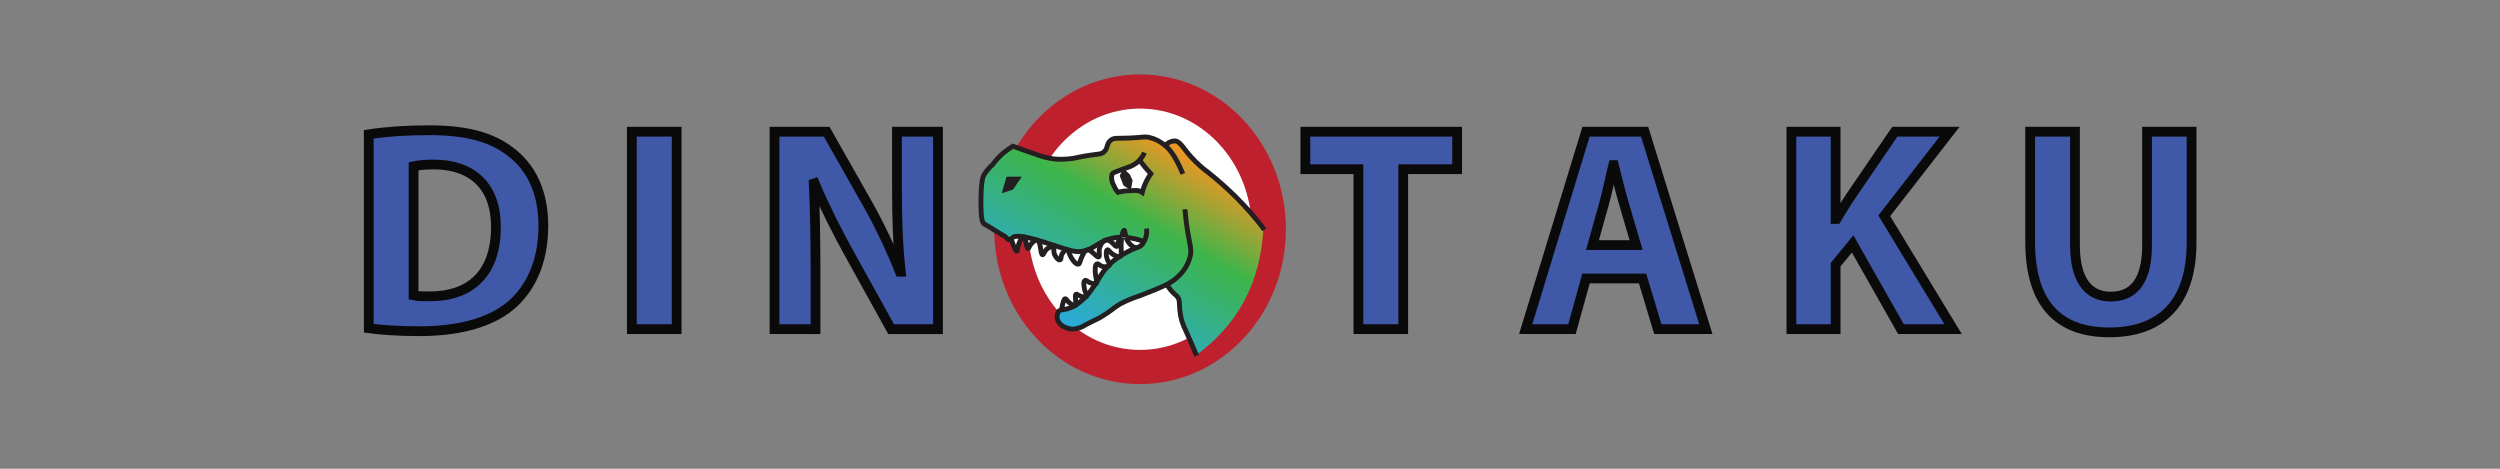 <?xml version="1.0" encoding="utf-8"?>
<!-- Generator: Adobe Illustrator 22.0.0, SVG Export Plug-In . SVG Version: 6.00 Build 0)  -->
<svg version="1.1" id="Layer_1" xmlns="http://www.w3.org/2000/svg" xmlns:xlink="http://www.w3.org/1999/xlink" x="0px" y="0px"
	 viewBox="0 0 512 96" enable-background="new 0 0 512 96" xml:space="preserve">
<rect x="0" y="0" width="512" height="96" fill="#808080" stroke="none"/>
<ellipse fill="#FFFFFF" stroke="#BE202E" stroke-width="7" stroke-miterlimit="10" cx="233.485" cy="46.95" rx="26.37" ry="28.21"/>
<linearGradient id="SVGID_1_" gradientUnits="userSpaceOnUse" x1="217.903" y1="30.839" x2="240.183" y2="69.429" gradientTransform="matrix(1 0 0 -1 -0.31 97.83)">
	<stop  offset="0" style="stop-color:#29AAE1"/>
	<stop  offset="0.61" style="stop-color:#3DB54A"/>
	<stop  offset="1" style="stop-color:#F89521"/>
</linearGradient>
<path fill="url(#SVGID_1_)" d="M258.755,46.8c-0.67,11.66-5.59,19.88-13.76,25.93l-1.06-2.54l-1.38-3l-0.78-2.33
	c0,0-0.1-0.9-0.27-2.58c-0.17-1.68-0.61-1.77-0.61-1.77l-1-0.85l-0.94-1.37l-2,1l-6.84,2.56l-1.1,0.78l-3.89,2.56
	c0,0-3.53,1.77-4.35,2.07c-0.957,0.224-1.957,0.179-2.89-0.13c-0.74-0.23-1.29-1.38-1.46-2.1c-0.17-0.72,0.61-1.39,0.61-1.39
	c1.207-0.264,2.379-0.67,3.49-1.21c1.57-0.86,3.47-3.74,3.47-3.74c0.643-0.896,1.231-1.832,1.76-2.8c-0.06-0.19,2.19-2.2,2.32-2.43
	c0.639-0.553,1.332-1.038,2.07-1.45c0.31-0.16,2.86-1.38,3.26-1.48c0.4-0.1,0.85-1,0.85-1l-0.29-0.12c0,0-2.49-0.71-2.76-0.69
	c-0.27,0.02-1.92-0.06-1.92-0.06l-1.95,0.27l-1.61,0.6l-3.05,1.67l-1.84,0.37l-1.32-0.09l-2.84-0.92l-6.19-1.86l-1.78-0.26
	l-1.11,0.09l-0.63,0.44l-0.51,0.1l-0.5-0.52l-1.4-0.84l-2.35-1.33l-1-0.86l-0.15-0.63l-0.22-2.44l0.07-3.94l0.33-2l0.6-1.37
	l1.55-1.6l1.37-1.57l2.62-2l2.33,0.74l4.16,1.48l2.48,0.44l4.36-0.35l2.52-0.44l2.37-0.47l0.84-0.84l0.49-1.3l0.62-0.63l1.08-0.25
	l4-0.18c1.453-0.201,2.932-0.029,4.3,0.5c0.408,0.186,0.785,0.432,1.12,0.73l0.68,0.43l0.87-0.78l0.86-0.22l1.1,0.47l1.28,1.6
	l1.74,1.92l1.82,1.62l3.93,3.25l4.76,4.7l3.13,3.76L258.755,46.8z"/>
<path fill="#FFFFFF" d="M229.085,52.67c-0.483-0.18-0.935-0.432-1.34-0.75c-0.185-0.224-0.389-0.432-0.61-0.62h-0.41l-0.11,0.58
	l0.09,1.24l0.38,0.95l1-0.43l0.92-0.82L229.085,52.67z"/>
<polygon fill="#FFFFFF" points="226.685,54.66 224.635,54.07 224.225,54.77 224.435,56.16 224.675,57.7 225.885,56.07 "/>
<polygon fill="#FFFFFF" points="224.385,58.18 222.345,57.49 221.975,57.7 221.975,58.66 222.275,60.11 222.685,60.65 "/>
<path fill="#FFFFFF" d="M222.245,60.93c-0.07,0-1.2-0.4-1.2-0.4l-0.61-0.28l-0.17,0.84l0.13,1.23l0.69-0.25L222.245,60.93z"/>
<polygon fill="#FFFFFF" points="220.005,62.78 218.195,61.2 217.495,62.88 217.545,63.64 "/>
<path fill="#FFFFFF" d="M229.375,48.62c0,0-0.41,1.69-0.42,1.79s-0.47-0.08-0.47-0.08l-1.22-1.14l0.16-0.3L229.375,48.62z"/>
<polygon fill="#FFFFFF" points="225.655,49.75 225.245,51.11 225.245,52.38 225.165,52.65 224.135,52.05 223.015,51.11 
	224.335,50.35 "/>
<polygon fill="#FFFFFF" points="222.215,51.54 221.225,53.81 220.885,54.21 219.855,53.5 218.855,51.3 219.365,51.35 220.755,51.54 
	"/>
<polygon fill="#FFFFFF" points="218.385,51.13 217.515,52.06 217.395,53 217.045,53.18 216.085,52.36 215.875,51.13 215.925,50.33 
	"/>
<polygon fill="#FFFFFF" points="215.625,50.33 214.605,50.88 214.215,51.2 213.715,52.13 213.285,52.01 212.945,49.94 
	212.695,49.28 "/>
<polygon fill="#FFFFFF" points="212.095,49.21 211.355,49.79 210.965,50.46 210.675,50.98 210.215,50.21 209.785,48.59 "/>
<polygon fill="#FFFFFF" points="209.375,48.5 208.865,49.66 208.365,51.13 208.145,51.45 207.325,49.66 207.055,48.93 207.685,48.5 
	"/>
<path fill="#FFFFFF" d="M230.085,47.32c-0.252,0.675-0.427,1.376-0.52,2.09c0.05,0.49,0.11,2.47,0.11,2.47l0.07,0.38l2.76-1.41
	l-0.51-0.4l-1-1l-0.59-2.1C230.405,47.35,230.235,47.07,230.085,47.32z"/>
<path fill="none" stroke="#231F20" stroke-miterlimit="10" d="M234.345,49.49c-1.191-0.457-2.44-0.75-3.71-0.87"/>
<path fill="none" stroke="#231F20" stroke-miterlimit="10" d="M229.715,48.59L229.715,48.59c0.14-0.84,0.36-1.43,0.51-1.43
	c0.15,0,0.16,0.61,0.37,1.35c-0.004,0.043-0.004,0.087,0,0.13"/>
<path fill="none" stroke="#231F20" stroke-miterlimit="10" d="M229.715,48.59c-0.955-0.006-1.905,0.146-2.81,0.45
	c-2.4,0.8-3.11,2.17-5.59,2.47c-1.16,0.14-2.57-0.31-5.39-1.23c-2.36-0.76-7.51-2.61-8.58-1.6c-0.08,0.08-0.46,0.47-0.82,0.38
	c-0.2-0.05-0.26-0.22-0.5-0.46c-0.24-0.24-0.48-0.34-1.17-0.73c-0.3-0.17-0.28-0.17-1.06-0.66c-2.09-1.33-2.11-1.21-2.35-1.46
	c-0.24-0.25-0.54-0.9-0.55-3.91c0-4.67,0.37-5.56,0.62-6l0.07-0.14c0.472-0.748,1.052-1.421,1.72-2c0.824-1.162,1.838-2.176,3-3
	c0.4-0.29,0.79-0.53,1.16-0.75c1.75,0.64,3.24,1.16,4.41,1.55c1.286,0.514,2.629,0.87,4,1.06c1.116,0.096,2.238,0.076,3.35-0.06
	c1.21-0.13,1.16-0.24,3.28-0.6c2.48-0.42,2.95-0.22,3.59-0.79c0.88-0.81,0.45-1.56,1.3-2.32c0.69-0.64,1.31-0.41,4.14-0.53
	c2.67-0.12,2.77-0.34,3.78-0.13c1.241,0.282,2.39,0.874,3.34,1.72l0.09,0.07c0.72,0.6,2,2,3.5,5.69"/>
<path fill="none" stroke="#231F20" stroke-miterlimit="10" d="M238.645,29.86c0.437-0.597,1.121-0.965,1.86-1
	c0.58,0,1.09,0.35,1.79,1.26c1.047,1.446,2.251,2.77,3.59,3.95c0.55,0.5,0.88,0.72,1.49,1.19c2.032,1.617,3.975,3.343,5.82,5.17
	c2.066,2.072,3.99,4.28,5.76,6.61"/>
<path fill="none" stroke="#231F20" stroke-miterlimit="10" d="M234.815,46.81c0.157,1.246-0.229,2.499-1.06,3.44
	c-0.331,0.25-0.708,0.43-1.11,0.53c-1.471,0.592-2.865,1.361-4.15,2.29c-0.735,0.565-1.406,1.209-2,1.92
	c-1.33,1.53-1.27,2.06-2.72,4c-0.716,1.113-1.615,2.097-2.66,2.91c-0.779,0.651-1.69,1.126-2.67,1.39
	c-0.81,0.18-1.31,0.09-1.67,0.53c-0.362,0.612-0.385,1.367-0.06,2c0.341,0.599,0.894,1.048,1.55,1.26
	c0.43,0.189,0.891,0.301,1.36,0.33c0.999-0.044,1.965-0.366,2.79-0.93c2.51-1.31,1.92-0.88,3-1.52c2.2-1.28,2.45-1.79,4-2.72
	c1.333-0.688,2.721-1.263,4.15-1.72c4.07-1.59,6.13-2.4,7.43-3.64c1.484-1.22,2.493-2.922,2.85-4.81c0.14-1.2-0.14-1.87-0.56-4.31
	c-0.35-2.1-0.53-3.81-0.61-4.9"/>
<path fill="none" stroke="#231F20" stroke-miterlimit="10" d="M239.005,58.32c0.385,0.639,0.849,1.227,1.38,1.75
	c0.48,0.47,0.64,0.51,0.86,0.86c0.39,0.63,0.25,1.11,0.37,2.45c0.065,0.778,0.202,1.548,0.41,2.3c0.245,0.771,0.553,1.52,0.92,2.24
	c0.43,0.94,1.89,4.36,2.14,4.93"/>
<path fill="#FFFFFF" d="M234.545,34.28c0.39,0.47,0.78,0.9,1.15,1.3c-0.598,0.836-1.076,1.751-1.42,2.72
	c-0.138,0.363-0.255,0.734-0.35,1.11c-0.169-0.113-0.35-0.207-0.54-0.28c-0.34-0.14-0.61-0.17-2.1-0.07
	c-0.794,0.007-1.584,0.118-2.35,0.33c-0.364-0.427-0.652-0.914-0.85-1.44c-0.396-0.672-0.514-1.472-0.33-2.23
	c0.17-0.37,0.43-0.44,3.37-1.49c0.658-0.229,1.274-0.567,1.82-1c0.174-0.135,0.337-0.282,0.49-0.44
	C233.755,33.28,234.085,33.77,234.545,34.28z"/>
<path fill="none" stroke="#231F20" stroke-miterlimit="10" d="M233.405,32.8c-0.153,0.158-0.316,0.305-0.49,0.44
	c-0.546,0.433-1.161,0.771-1.82,1c-2.94,1.05-3.2,1.12-3.37,1.49c-0.172,0.759-0.043,1.555,0.36,2.22
	c0.207,0.528,0.505,1.015,0.88,1.44c0.756-0.206,1.536-0.314,2.32-0.32c1.49-0.1,1.76-0.07,2.1,0.07
	c0.19,0.073,0.371,0.167,0.54,0.28c0.095-0.376,0.212-0.747,0.35-1.11c0.344-0.969,0.822-1.884,1.42-2.72
	c-0.37-0.4-0.76-0.83-1.15-1.3C234.155,33.82,233.755,33.28,233.405,32.8z"/>
<path fill="none" stroke="#231F20" stroke-miterlimit="10" d="M234.375,31.25c-0.229,0.577-0.569,1.104-1,1.55"/>
<polygon fill="#231F20" stroke="#231F20" stroke-miterlimit="10" points="230.205,35.29 229.865,36.02 230.485,37.64 231.235,38.14 
	231.435,37.01 230.975,36.02 "/>
<polygon fill="#231F20" stroke="#231F20" stroke-miterlimit="10" points="206.525,36.68 208.325,36.68 207.145,38.4 205.905,38.8 
	"/>
<path fill="none" stroke="#231F20" stroke-miterlimit="10" d="M215.835,50.34c-0.033,0.296-0.033,0.594,0,0.89v0.28
	c0,0.75,0.87,1.87,1.24,1.72s0.07-0.64,0.5-1.32c0.21-0.34,0.67-0.88,1-0.78s0.29,0.7,0.77,1.57c0.36,0.66,1.07,1.54,1.53,1.39
	c0.28-0.09,0.24-0.48,0.68-1.46c0.37-0.81,0.62-1.3,1-1.42c0.92-0.3,2,1.67,2.49,1.39c0.3-0.18-0.16-1,0.23-2.08
	c0-0.08,0.5-1.29,1.29-1.39c1-0.12,1.82,1.58,2.22,1.32c0.15-0.1,0.07-0.34,0.25-0.93c0.103-0.322,0.244-0.631,0.42-0.92"/>
<path fill="none" stroke="#231F20" stroke-miterlimit="10" d="M215.835,50.34c0.09,0,0.13-0.05,0.09-0.06
	C215.886,50.281,215.851,50.304,215.835,50.34z"/>
<path fill="none" stroke="#231F20" stroke-miterlimit="10" d="M207.085,48.93c0.72,2.14,1,2.55,1.17,2.51s0.09-0.55,0.37-1.39
	c0.2-0.58,0.65-1.6,1-1.56c0.52,0.08,0.57,2.42,0.92,2.42c0.16,0,0.19-0.37,0.56-0.86c0.26-0.34,0.89-1,1.33-0.88
	c0.78,0.22,0.59,2.93,1.08,3c0.28,0,0.31-0.8,1.12-1.34c0.384-0.195,0.786-0.352,1.2-0.47"/>
<path fill="none" stroke="#231F20" stroke-miterlimit="10" d="M230.635,48.62c0.139,0.48,0.381,0.924,0.71,1.3
	c0.354,0.391,0.801,0.687,1.3,0.86"/>
<path fill="none" stroke="#231F20" stroke-miterlimit="10" d="M217.385,63.55c0.32-1.95,0.59-2.37,0.78-2.37
	c0.19,0,0.26,0.29,0.74,0.73c0.12,0.1,1,0.9,1.32,0.68c0.32-0.22-0.24-2.13,0.16-2.34c0.14-0.07,0.27,0.13,0.75,0.33
	c0.48,0.2,1.18,0.4,1.39,0.12c0.21-0.28-0.25-0.63-0.44-1.57c0-0.12-0.31-1.43,0.07-1.66s0.55,0.34,1.42,0.53
	c0.39,0.08,0.81,0.17,1,0s-0.19-1-0.27-2.27c0-0.36-0.09-1.47,0.31-1.66c0.4-0.19,0.53,0.37,1.27,0.52
	c0.43,0.09,1.16,0.08,1.33-0.27s-0.46-0.8-0.62-1.9c-0.06-0.46-0.06-1.17,0.19-1.26s0.56,0.67,1.5,1.14
	c0.32,0.16,0.85,0.42,1.16,0.2c0.31-0.22,0.14-1.06,0.16-2.38c0-0.496,0.043-0.991,0.13-1.48"/>
<g>
	<path fill="#3F58A7" stroke="#0B0A0A" stroke-width="2" stroke-miterlimit="10" d="M75.521,27.511c3.36-0.54,7.74-0.84,12.359-0.84
		c7.68,0,12.66,1.38,16.559,4.32c4.2,3.12,6.84,8.1,6.84,15.239c0,7.739-2.82,13.079-6.72,16.379
		c-4.26,3.54-10.739,5.22-18.659,5.22c-4.74,0-8.1-0.3-10.379-0.6V27.511z M84.701,60.51c0.78,0.18,2.04,0.18,3.18,0.18
		c8.28,0.061,13.679-4.5,13.679-14.159c0.06-8.4-4.859-12.84-12.719-12.84c-2.04,0-3.36,0.18-4.14,0.36V60.51z"/>
	<path fill="#3F58A7" stroke="#0B0A0A" stroke-width="2" stroke-miterlimit="10" d="M138.581,26.971v40.438h-9.18V26.971H138.581z"
		/>
	<path fill="#3F58A7" stroke="#0B0A0A" stroke-width="2" stroke-miterlimit="10" d="M158.62,67.409V26.971h10.679l8.4,14.819
		c2.4,4.26,4.8,9.299,6.6,13.859h0.18c-0.6-5.339-0.78-10.799-0.78-16.858v-11.82h8.4v40.438h-9.6l-8.64-15.6
		c-2.4-4.319-5.04-9.539-7.02-14.279l-0.18,0.06c0.24,5.34,0.36,11.04,0.36,17.639v12.18H158.62z"/>
	<path fill="#3F58A7" stroke="#0B0A0A" stroke-width="2" stroke-miterlimit="10" d="M278.199,34.651H267.34v-7.68h31.078v7.68
		h-11.039v32.758h-9.18V34.651z"/>
	<path fill="#3F58A7" stroke="#0B0A0A" stroke-width="2" stroke-miterlimit="10" d="M324.818,57.03l-2.88,10.379h-9.48l12.36-40.438
		h11.999l12.54,40.438h-9.84l-3.12-10.379H324.818z M335.077,50.19l-2.52-8.58c-0.72-2.4-1.44-5.4-2.04-7.8h-0.12
		c-0.6,2.4-1.2,5.46-1.859,7.8l-2.4,8.58H335.077z"/>
	<path fill="#3F58A7" stroke="#0B0A0A" stroke-width="2" stroke-miterlimit="10" d="M366.878,26.971h9.06v17.879h0.18
		c0.9-1.56,1.86-3,2.76-4.44l9.18-13.439h11.22L385.897,44.19l14.099,23.219h-10.68l-9.899-17.459l-3.479,4.26v13.199h-9.06V26.971z
		"/>
	<path fill="#3F58A7" stroke="#0B0A0A" stroke-width="2" stroke-miterlimit="10" d="M424.956,26.971V50.25
		c0,6.96,2.641,10.5,7.32,10.5c4.8,0,7.439-3.36,7.439-10.5V26.971h9.12V49.65c0,12.479-6.3,18.419-16.859,18.419
		c-10.2,0-16.2-5.64-16.2-18.539V26.971H424.956z"/>
</g>
</svg>
